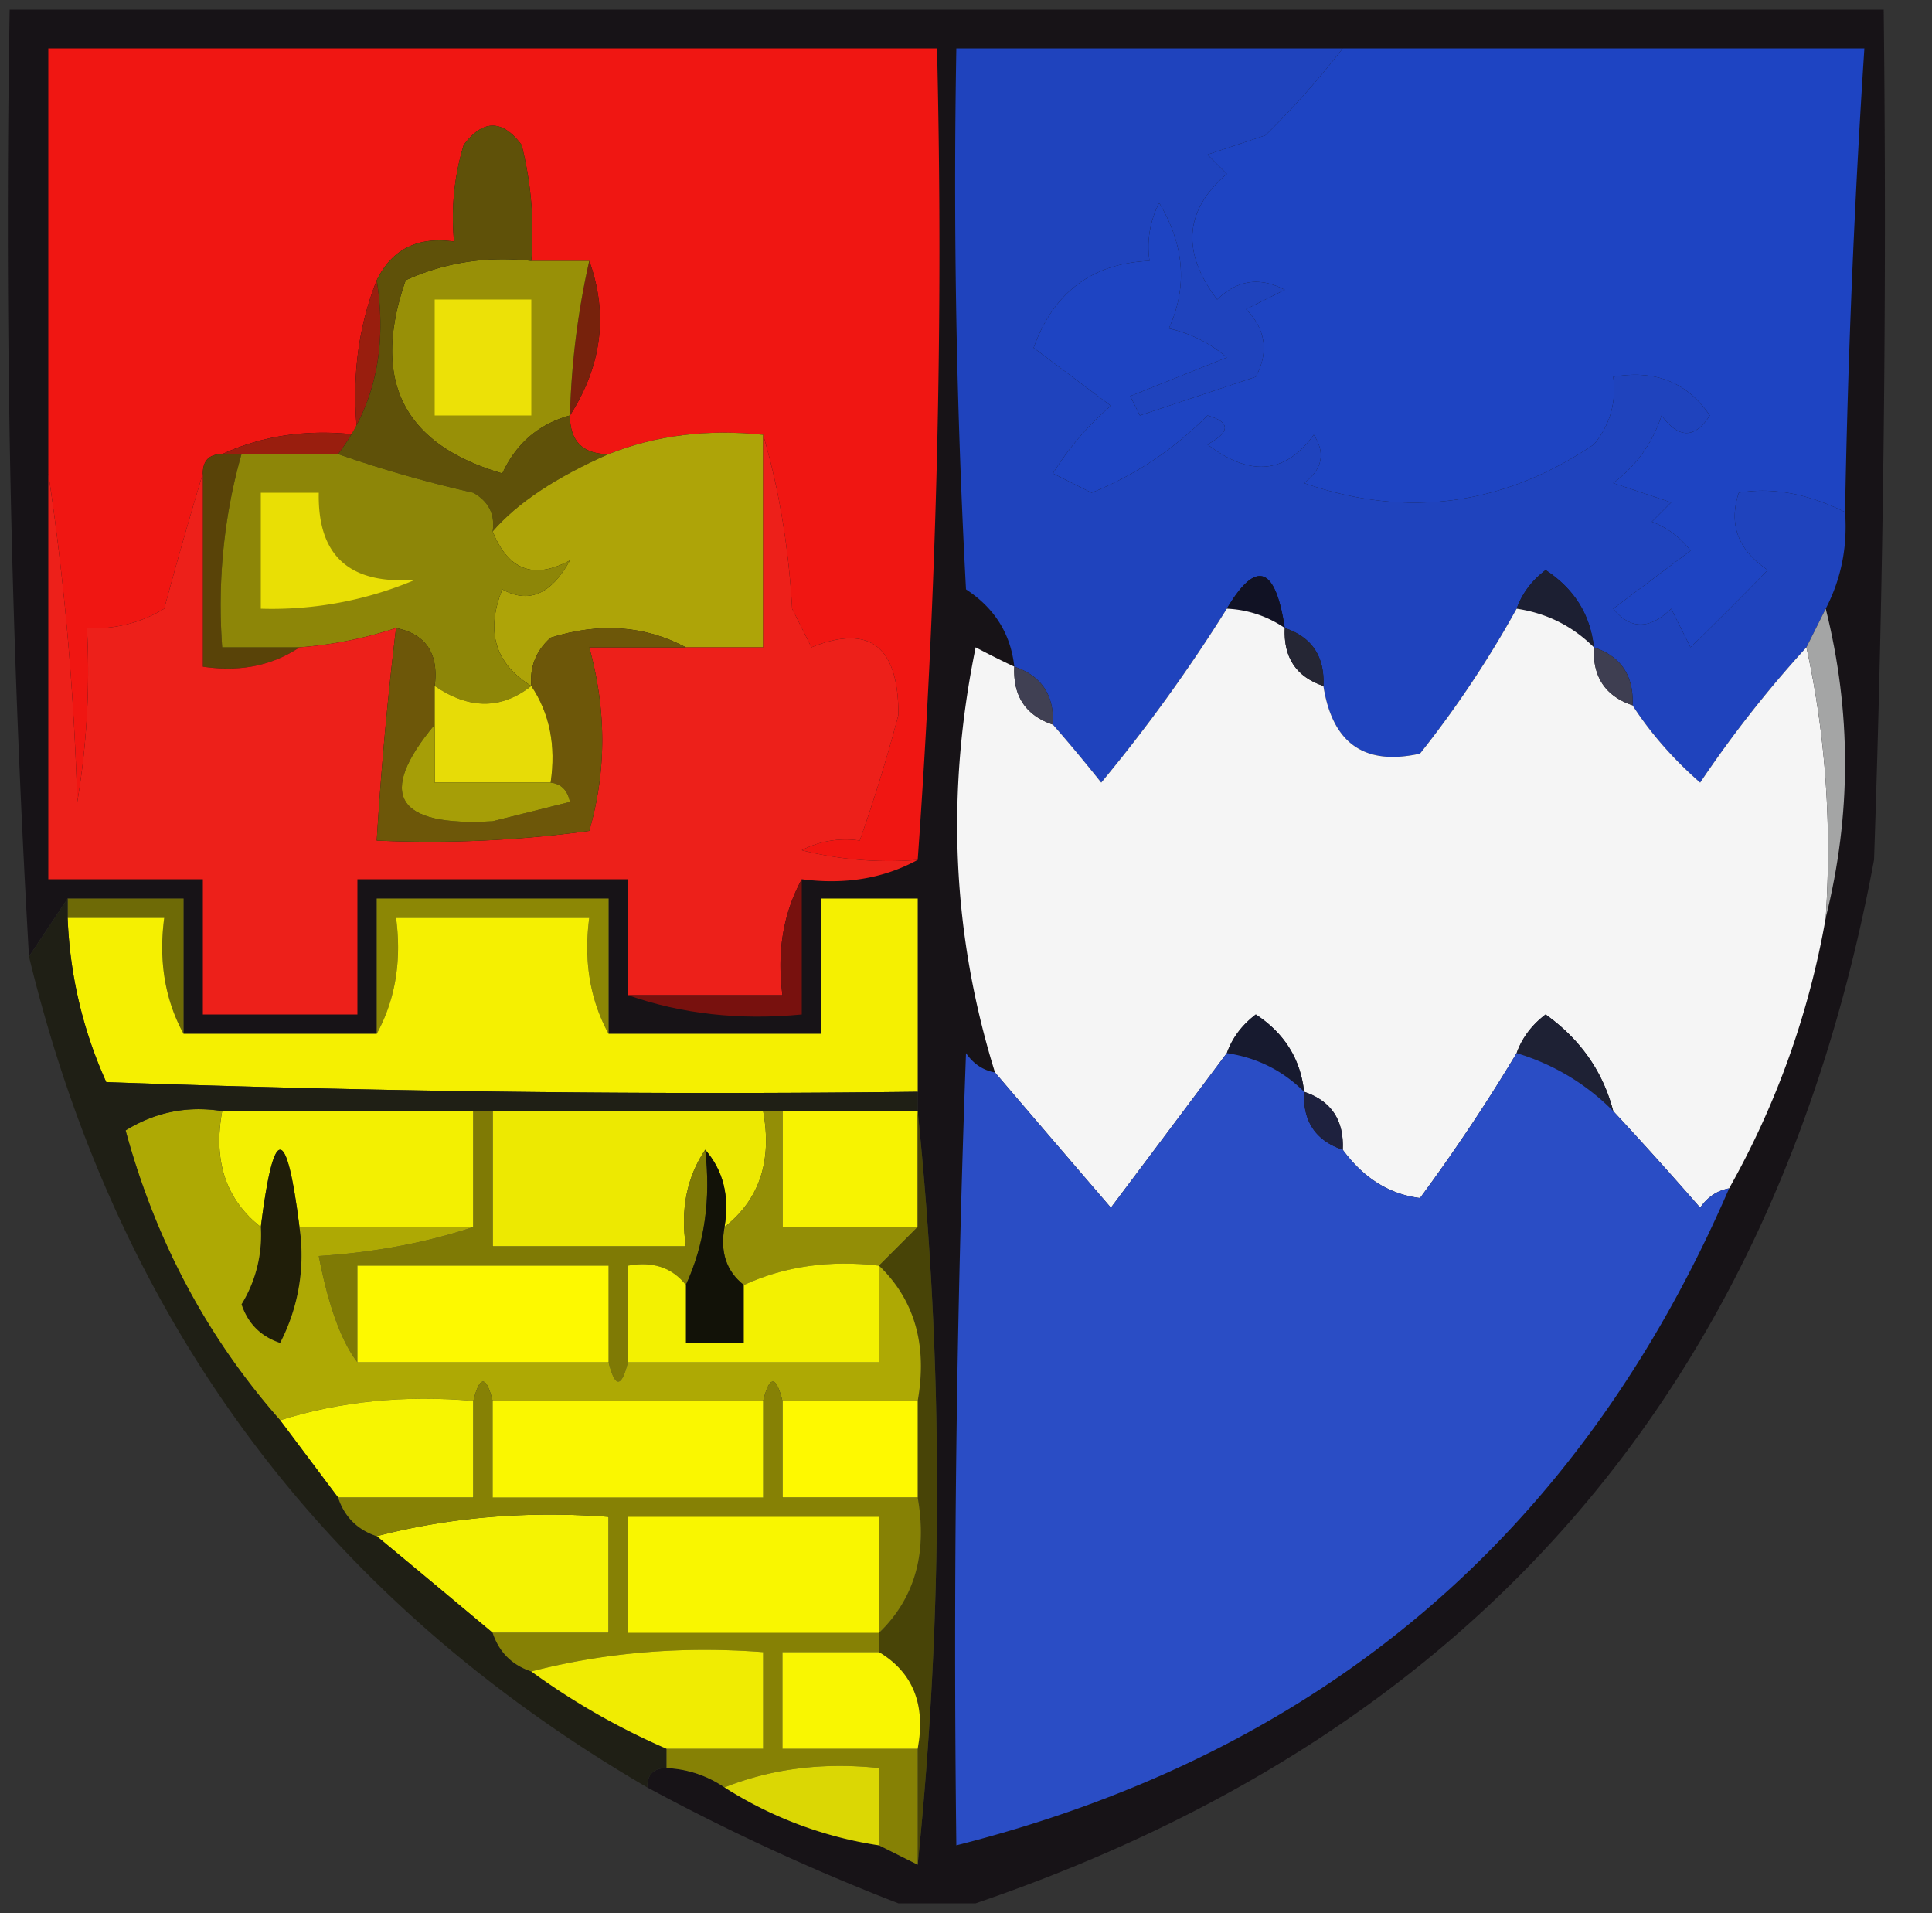 <svg xmlns="http://www.w3.org/2000/svg" width="100" height="99" style="shape-rendering:geometricPrecision;text-rendering:geometricPrecision;image-rendering:optimizeQuality;fill-rule:evenodd;clip-rule:evenodd"><rect width="100%" height="100%" fill="#333333" stroke="none"/><path style="opacity:1" fill="#171317" d="M50.5 98.5h-4a113.586 113.586 0 0 1-13-6c0-.667.333-1 1-1a5.728 5.728 0 0 1 3 1 20.536 20.536 0 0 0 8 3l2 1c1.333-13 1.333-26 0-39v-11h-5v7h-11v-7h-12v7h-10v-7h-6l-2 3a659.536 659.536 0 0 1-1-49h97c.167 14.67 0 29.337-.5 44-5.049 27.152-20.549 45.152-46.5 54z"/><path style="opacity:1" fill="#1f43bd" d="M69.5 2.5a43.972 43.972 0 0 1-4 4.5l-3 1 1 1c-2.197 1.878-2.364 4.045-.5 6.5 1.05-1.017 2.216-1.184 3.5-.5l-2 1c1.017 1.05 1.184 2.216.5 3.5l-6 2-.5-1 5-2a6.807 6.807 0 0 0-3-1.5c.976-2.147.809-4.314-.5-6.5a4.932 4.932 0 0 0-.5 3c-2.968.126-4.968 1.626-6 4.5l4 3a14.974 14.974 0 0 0-3 3.5l2 1c2.248-.906 4.248-2.239 6-4 1.196.346 1.196.846 0 1.5 2.209 1.69 4.042 1.524 5.5-.5.617.95.45 1.782-.5 2.5 5.292 1.841 10.292 1.175 15-2 .837-1.011 1.17-2.178 1-3.5 2.165-.384 3.832.283 5 2-.774 1.211-1.607 1.211-2.5 0a6.975 6.975 0 0 1-2.5 3.5l3 1-1 1a4.452 4.452 0 0 1 2 1.5l-4 3c.891 1.09 1.891 1.09 3 0l1 2a220.529 220.529 0 0 0 4-4c-1.54-1.032-2.04-2.365-1.5-4 1.714-.295 3.547.038 5.5 1 .134 1.791-.2 3.458-1 5l-1 2a59.463 59.463 0 0 0-5.5 7c-1.405-1.23-2.571-2.564-3.5-4 .073-1.527-.594-2.527-2-3-.185-1.696-1.019-3.03-2.5-4-.717.544-1.217 1.21-1.5 2a54.199 54.199 0 0 1-5 7.5c-2.868.64-4.535-.527-5-3.5.073-1.527-.594-2.527-2-3-.487-3.215-1.487-3.548-3-1a82.83 82.83 0 0 1-6.5 9 81.718 81.718 0 0 0-2.5-3c.073-1.527-.594-2.527-2-3-.185-1.696-1.019-3.03-2.5-4-.5-9.327-.666-18.66-.5-28h20z"/><path style="opacity:1" fill="#1e44c2" d="M69.5 2.5h27a506.24 506.24 0 0 0-1 24c-1.953-.962-3.786-1.295-5.5-1-.54 1.635-.04 2.968 1.5 4a220.529 220.529 0 0 1-4 4l-1-2c-1.109 1.09-2.109 1.09-3 0l4-3a4.452 4.452 0 0 0-2-1.5l1-1-3-1a6.975 6.975 0 0 0 2.5-3.5c.893 1.211 1.726 1.211 2.5 0-1.168-1.717-2.835-2.384-5-2 .17 1.322-.163 2.489-1 3.5-4.708 3.175-9.708 3.841-15 2 .95-.718 1.117-1.55.5-2.5-1.458 2.024-3.291 2.19-5.5.5 1.196-.654 1.196-1.154 0-1.5-1.752 1.761-3.752 3.094-6 4l-2-1a14.974 14.974 0 0 1 3-3.5l-4-3c1.032-2.874 3.032-4.374 6-4.5a4.932 4.932 0 0 1 .5-3c1.309 2.186 1.476 4.353.5 6.5 1.124.25 2.124.75 3 1.5l-5 2 .5 1 6-2c.684-1.284.517-2.45-.5-3.5l2-1c-1.284-.684-2.45-.517-3.5.5-1.864-2.455-1.697-4.622.5-6.5l-1-1 3-1a43.972 43.972 0 0 0 4-4.5z"/><path style="opacity:1" fill="#f01612" d="M47.5 44.5a18.436 18.436 0 0 1-6-.5 4.932 4.932 0 0 1 3-.5 82.48 82.48 0 0 0 2-6.5c.017-3.55-1.483-4.717-4.5-3.5l-1-2c-.18-3.195-.68-6.195-1.5-9-2.885-.306-5.552.027-8 1-1.333 0-2-.667-2-2 1.657-2.59 1.99-5.256 1-8h-3a18.436 18.436 0 0 0-.5-6c-1-1.333-2-1.333-3 0-.494 1.634-.66 3.3-.5 5-1.88-.27-3.213.396-4 2-.973 2.448-1.306 5.115-1 8-2.56-.302-4.893.032-7 1-.667 0-1 .333-1 1a246.031 246.031 0 0 0-2 7 6.845 6.845 0 0 1-4 1 40.936 40.936 0 0 1-.5 9c-.173-5.848-.673-11.515-1.5-17v-22h46a441.618 441.618 0 0 1-1 42z"/><path style="opacity:1" fill="#77220c" d="M30.5 13.5c.99 2.744.657 5.41-1 8a41.58 41.58 0 0 1 1-8z"/><path style="opacity:1" fill="#989007" d="M27.5 13.5h3a41.58 41.58 0 0 0-1 8c-1.613.444-2.78 1.444-3.5 3-5.137-1.5-6.804-4.833-5-10 2.04-.923 4.207-1.256 6.5-1z"/><path style="opacity:1" fill="#ece107" d="M22.5 15.5h5v6h-5v-6z"/><path style="opacity:1" fill="#991e0e" d="M19.5 14.5c.555 3.512-.112 6.512-2 9h-6c2.107-.968 4.44-1.302 7-1-.306-2.885.027-5.552 1-8z"/><path style="opacity:1" fill="#5f5109" d="M27.5 13.5c-2.293-.256-4.46.077-6.5 1-1.804 5.167-.137 8.5 5 10 .72-1.556 1.887-2.556 3.5-3 0 1.333.667 2 2 2-2.735 1.204-4.735 2.537-6 4 .13-.876-.203-1.543-1-2a64.632 64.632 0 0 1-7-2c1.888-2.488 2.555-5.488 2-9 .787-1.604 2.12-2.27 4-2-.16-1.7.006-3.366.5-5 1-1.333 2-1.333 3 0 .495 1.973.662 3.973.5 6z"/><path style="opacity:1" fill="#aea408" d="M39.5 22.5v11h-4c-2.128-1.13-4.462-1.296-7-.5-.752.67-1.086 1.504-1 2.5-1.877-1.16-2.377-2.826-1.5-5 1.364.758 2.53.258 3.5-1.5-1.866 1.008-3.2.508-4-1.5 1.265-1.463 3.265-2.796 6-4 2.448-.973 5.115-1.306 8-1z"/><path style="opacity:1" fill="#594308" d="M11.5 23.5h1c-.914 3.228-1.247 6.561-1 10h4c-1.419.951-3.085 1.285-5 1v-10c0-.667.333-1 1-1z"/><path style="opacity:1" fill="#111224" d="M66.5 32.5a5.728 5.728 0 0 0-3-1c1.513-2.548 2.513-2.215 3 1z"/><path style="opacity:1" fill="#1c1f32" d="M82.5 33.5c-1.105-1.1-2.438-1.767-4-2 .283-.79.783-1.456 1.5-2 1.481.97 2.315 2.304 2.5 4z"/><path style="opacity:1" fill="#8d8608" d="M12.5 23.5h5a64.632 64.632 0 0 0 7 2c.797.457 1.13 1.124 1 2 .8 2.008 2.134 2.508 4 1.5-.97 1.758-2.136 2.258-3.5 1.5-.877 2.174-.377 3.84 1.5 5-1.55 1.22-3.216 1.22-5 0 .215-1.679-.452-2.679-2-3a20.677 20.677 0 0 1-5 1h-4c-.247-3.439.086-6.772 1-10z"/><path style="opacity:1" fill="#f5f5f5" d="M63.5 31.5a5.728 5.728 0 0 1 3 1c-.073 1.527.594 2.527 2 3 .465 2.973 2.132 4.14 5 3.5a54.199 54.199 0 0 0 5-7.5c1.562.233 2.895.9 4 2-.073 1.527.594 2.527 2 3 .929 1.436 2.095 2.77 3.5 4a59.463 59.463 0 0 1 5.5-7c.986 4.47 1.32 9.137 1 14a43.952 43.952 0 0 1-5 14c-.617.11-1.117.444-1.5 1a208.89 208.89 0 0 0-4.5-5c-.531-2.044-1.698-3.71-3.5-5-.717.544-1.217 1.21-1.5 2a94.391 94.391 0 0 1-5 7.5c-1.582-.193-2.916-1.026-4-2.5.073-1.527-.594-2.527-2-3-.185-1.696-1.019-3.03-2.5-4-.717.544-1.217 1.21-1.5 2a5464.473 5464.473 0 0 1-6 8 3117.118 3117.118 0 0 1-6-7c-2.216-7.126-2.55-14.46-1-22 .684.363 1.35.696 2 1-.073 1.527.594 2.527 2 3 .815.93 1.648 1.93 2.5 3a82.83 82.83 0 0 0 6.5-9z"/><path style="opacity:1" fill="#252634" d="M66.5 32.5c1.406.473 2.073 1.473 2 3-1.406-.473-2.073-1.473-2-3z"/><path style="opacity:1" fill="#3e3e51" d="M82.5 33.5c1.406.473 2.073 1.473 2 3-1.406-.473-2.073-1.473-2-3z"/><path style="opacity:1" fill="#404053" d="M52.5 34.5c1.406.473 2.073 1.473 2 3-1.406-.473-2.073-1.473-2-3z"/><path style="opacity:1" fill="#ed201a" d="M39.5 22.5c.82 2.805 1.32 5.805 1.5 9l1 2c3.017-1.217 4.517-.05 4.5 3.5a82.48 82.48 0 0 1-2 6.5 4.932 4.932 0 0 0-3 .5c1.973.495 3.973.662 6 .5-1.765.961-3.765 1.295-6 1-.961 1.765-1.295 3.765-1 6h-8v-6h-14v7h-8v-7h-8v-21c.827 5.485 1.327 11.152 1.5 17 .498-2.982.665-5.982.5-9a6.845 6.845 0 0 0 4-1 246.031 246.031 0 0 1 2-7v10c1.915.285 3.581-.049 5-1a20.677 20.677 0 0 0 5-1 185.644 185.644 0 0 0-1 11 60.94 60.94 0 0 0 11-.5c.895-3.095.895-6.262 0-9.5h9v-11z"/><path style="opacity:1" fill="#6d5709" d="M20.5 32.5c1.548.321 2.215 1.321 2 3v2c-3.017 3.621-2.017 5.288 3 5l4-1c-.124-.607-.457-.94-1-1 .285-1.915-.049-3.581-1-5-.086-.996.248-1.83 1-2.5 2.538-.796 4.872-.63 7 .5h-5c.895 3.238.895 6.405 0 9.5a60.94 60.94 0 0 1-11 .5c.224-3.679.558-7.346 1-11z"/><path style="opacity:1" fill="#e7dc07" d="M22.5 35.5c1.784 1.22 3.45 1.22 5 0 .951 1.419 1.285 3.085 1 5h-6v-5z"/><path style="opacity:1" fill="#e9df05" d="M13.5 25.5h3c-.067 3.266 1.6 4.766 5 4.5a18.982 18.982 0 0 1-8 1.5v-6z"/><path style="opacity:1" fill="#a4a5a5" d="M94.5 31.5c1.333 5.333 1.333 10.667 0 16 .32-4.863-.014-9.53-1-14l1-2z"/><path style="opacity:1" fill="#a69e07" d="M22.5 37.5v3h6c.543.06.876.393 1 1l-4 1c-5.017.288-6.017-1.379-3-5z"/><path style="opacity:1" fill="#8c8705" d="M31.5 53.5c-.961-1.765-1.295-3.765-1-6h-10c.295 2.235-.039 4.235-1 6v-7h12v7z"/><path style="opacity:1" fill="#6e6a06" d="M3.5 47.5v-1h6v7c-.961-1.765-1.295-3.765-1-6h-5z"/><path style="opacity:1" fill="#f5f001" d="M47.5 56.5c-14.004.167-28.004 0-42-.5a22.685 22.685 0 0 1-2-8.5h5c-.295 2.235.039 4.235 1 6h10c.961-1.765 1.295-3.765 1-6h10c-.295 2.235.039 4.235 1 6h11v-7h5v10z"/><path style="opacity:1" fill="#78110e" d="M41.5 45.5v7c-3.213.31-6.213-.023-9-1h8c-.295-2.235.039-4.235 1-6z"/><path style="opacity:1" fill="#1e2134" d="M83.5 57.5a11.741 11.741 0 0 0-5-3c.283-.79.783-1.456 1.5-2 1.802 1.29 2.969 2.956 3.5 5z"/><path style="opacity:1" fill="#171a2f" d="M67.5 56.5c-1.105-1.1-2.438-1.767-4-2 .283-.79.783-1.456 1.5-2 1.481.97 2.315 2.304 2.5 4z"/><path style="opacity:1" fill="#2a4dc5" d="M51.5 55.5c1.977 2.314 3.977 4.647 6 7 1.997-2.658 3.997-5.325 6-8 1.562.233 2.895.9 4 2-.073 1.527.594 2.527 2 3 1.084 1.474 2.418 2.307 4 2.5a94.391 94.391 0 0 0 5-7.5 11.741 11.741 0 0 1 5 3 208.89 208.89 0 0 1 4.5 5c.383-.556.883-.89 1.5-1-7.73 17.873-21.063 29.206-40 34-.167-13.67 0-27.337.5-41 .383.556.883.89 1.5 1z"/><path style="opacity:1" fill="#f3f001" d="M11.5 57.5h13v6h-9c-.667-5.333-1.333-5.333-2 0-1.808-1.418-2.475-3.418-2-6z"/><path style="opacity:1" fill="#ede901" d="M25.5 57.5h14c.475 2.582-.192 4.582-2 6 .268-1.599-.066-2.932-1-4-.951 1.419-1.285 3.085-1 5h-10v-7z"/><path style="opacity:1" fill="#f7f301" d="M40.5 57.5h7v6h-7v-6z"/><path style="opacity:1" fill="#1e213e" d="M67.5 56.5c1.406.473 2.073 1.473 2 3-1.406-.473-2.073-1.473-2-3z"/><path style="opacity:1" fill="#938e06" d="M39.5 57.5h1v6h7l-2 2c-2.56-.302-4.893.032-7 1-.904-.709-1.237-1.709-1-3 1.808-1.418 2.475-3.418 2-6z"/><path style="opacity:1" fill="#484407" d="M47.5 57.5c1.333 13 1.333 26 0 39v-6c.423-2.281-.244-3.948-2-5v-1c1.843-1.779 2.51-4.112 2-7v-5c.51-2.888-.157-5.221-2-7l2-2v-6z"/><path style="opacity:1" fill="#201e09" d="M15.5 63.5a9.864 9.864 0 0 1-1 6c-1-.333-1.667-1-2-2a6.845 6.845 0 0 0 1-4c.667-5.333 1.333-5.333 2 0z"/><path style="opacity:1" fill="#7f7a05" d="M24.5 57.5h1v7h10c-.285-1.915.049-3.581 1-5 .302 2.56-.032 4.893-1 7-.709-.904-1.709-1.237-3-1v5c-.333 1.333-.667 1.333-1 0v-5h-13v5c-.836-1.089-1.503-2.922-2-5.5 2.865-.183 5.531-.683 8-1.5v-6z"/><path style="opacity:1" fill="#121208" d="M36.5 59.5c.934 1.068 1.268 2.401 1 4-.237 1.291.096 2.291 1 3v3h-3v-3c.968-2.107 1.302-4.44 1-7z"/><path style="opacity:1" fill="#aea904" d="M11.5 57.5c-.475 2.582.192 4.582 2 6a6.845 6.845 0 0 1-1 4c.333 1 1 1.667 2 2a9.864 9.864 0 0 0 1-6h9c-2.469.817-5.135 1.317-8 1.5.497 2.578 1.164 4.411 2 5.5h13c.333 1.333.667 1.333 1 0h13v-5c1.843 1.779 2.51 4.112 2 7h-7c-.333-1.333-.667-1.333-1 0h-14c-.333-1.333-.667-1.333-1 0-3.542-.313-6.875.02-10 1-3.78-4.282-6.446-9.282-8-15 1.545-.952 3.212-1.285 5-1z"/><path style="opacity:1" fill="#fdf900" d="M31.5 70.5h-13v-5h13v5z"/><path style="opacity:1" fill="#f3f101" d="M35.5 66.5v3h3v-3c2.107-.968 4.44-1.302 7-1v5h-13v-5c1.291-.237 2.291.096 3 1z"/><path style="opacity:1" fill="#f7f501" d="M24.5 72.5v5h-7l-3-4c3.125-.98 6.458-1.313 10-1z"/><path style="opacity:1" fill="#fef900" d="M40.5 72.5h7v5h-7v-5z"/><path style="opacity:1" fill="#f5f302" d="M25.5 84.5a1464.947 1464.947 0 0 0-6-5c3.798-.983 7.798-1.317 12-1v6h-6z"/><path style="opacity:1" fill="#1f1f15" d="M3.5 46.5v1c.12 2.98.787 5.813 2 8.5 13.996.5 27.996.667 42 .5v1h-36c-1.788-.285-3.455.048-5 1 1.554 5.718 4.22 10.718 8 15l3 4c.333 1 1 1.667 2 2 1.975 1.637 3.975 3.304 6 5 .333 1 1 1.667 2 2a36.582 36.582 0 0 0 7 4v1c-.667 0-1 .333-1 1-16.758-9.764-27.425-24.097-32-43l2-3z"/><path style="opacity:1" fill="#868105" d="M25.5 72.5v5h14v-5c.333-1.333.667-1.333 1 0v5h7c.51 2.888-.157 5.221-2 7v1h-5v5h7v6l-2-1v-4c-2.885-.306-5.552.027-8 1a5.728 5.728 0 0 0-3-1v-1h5v-5c-4.202-.317-8.202.017-12 1-1-.333-1.667-1-2-2h6v-6c-4.202-.317-8.202.017-12 1-1-.333-1.667-1-2-2h7v-5c.333-1.333.667-1.333 1 0z"/><path style="opacity:1" fill="#f9f600" d="M45.5 84.5h-13v-6h13v6z"/><path style="opacity:1" fill="#faf700" d="M25.5 72.5h14v5h-14v-5z"/><path style="opacity:1" fill="#f0ec02" d="M27.5 86.5c3.798-.983 7.798-1.317 12-1v5h-5a36.582 36.582 0 0 1-7-4z"/><path style="opacity:1" fill="#f9f601" d="M45.5 85.5c1.756 1.052 2.423 2.719 2 5h-7v-5h5z"/><path style="opacity:1" fill="#dbd704" d="M37.5 92.5c2.448-.973 5.115-1.306 8-1v4a20.536 20.536 0 0 1-8-3z"/></svg>